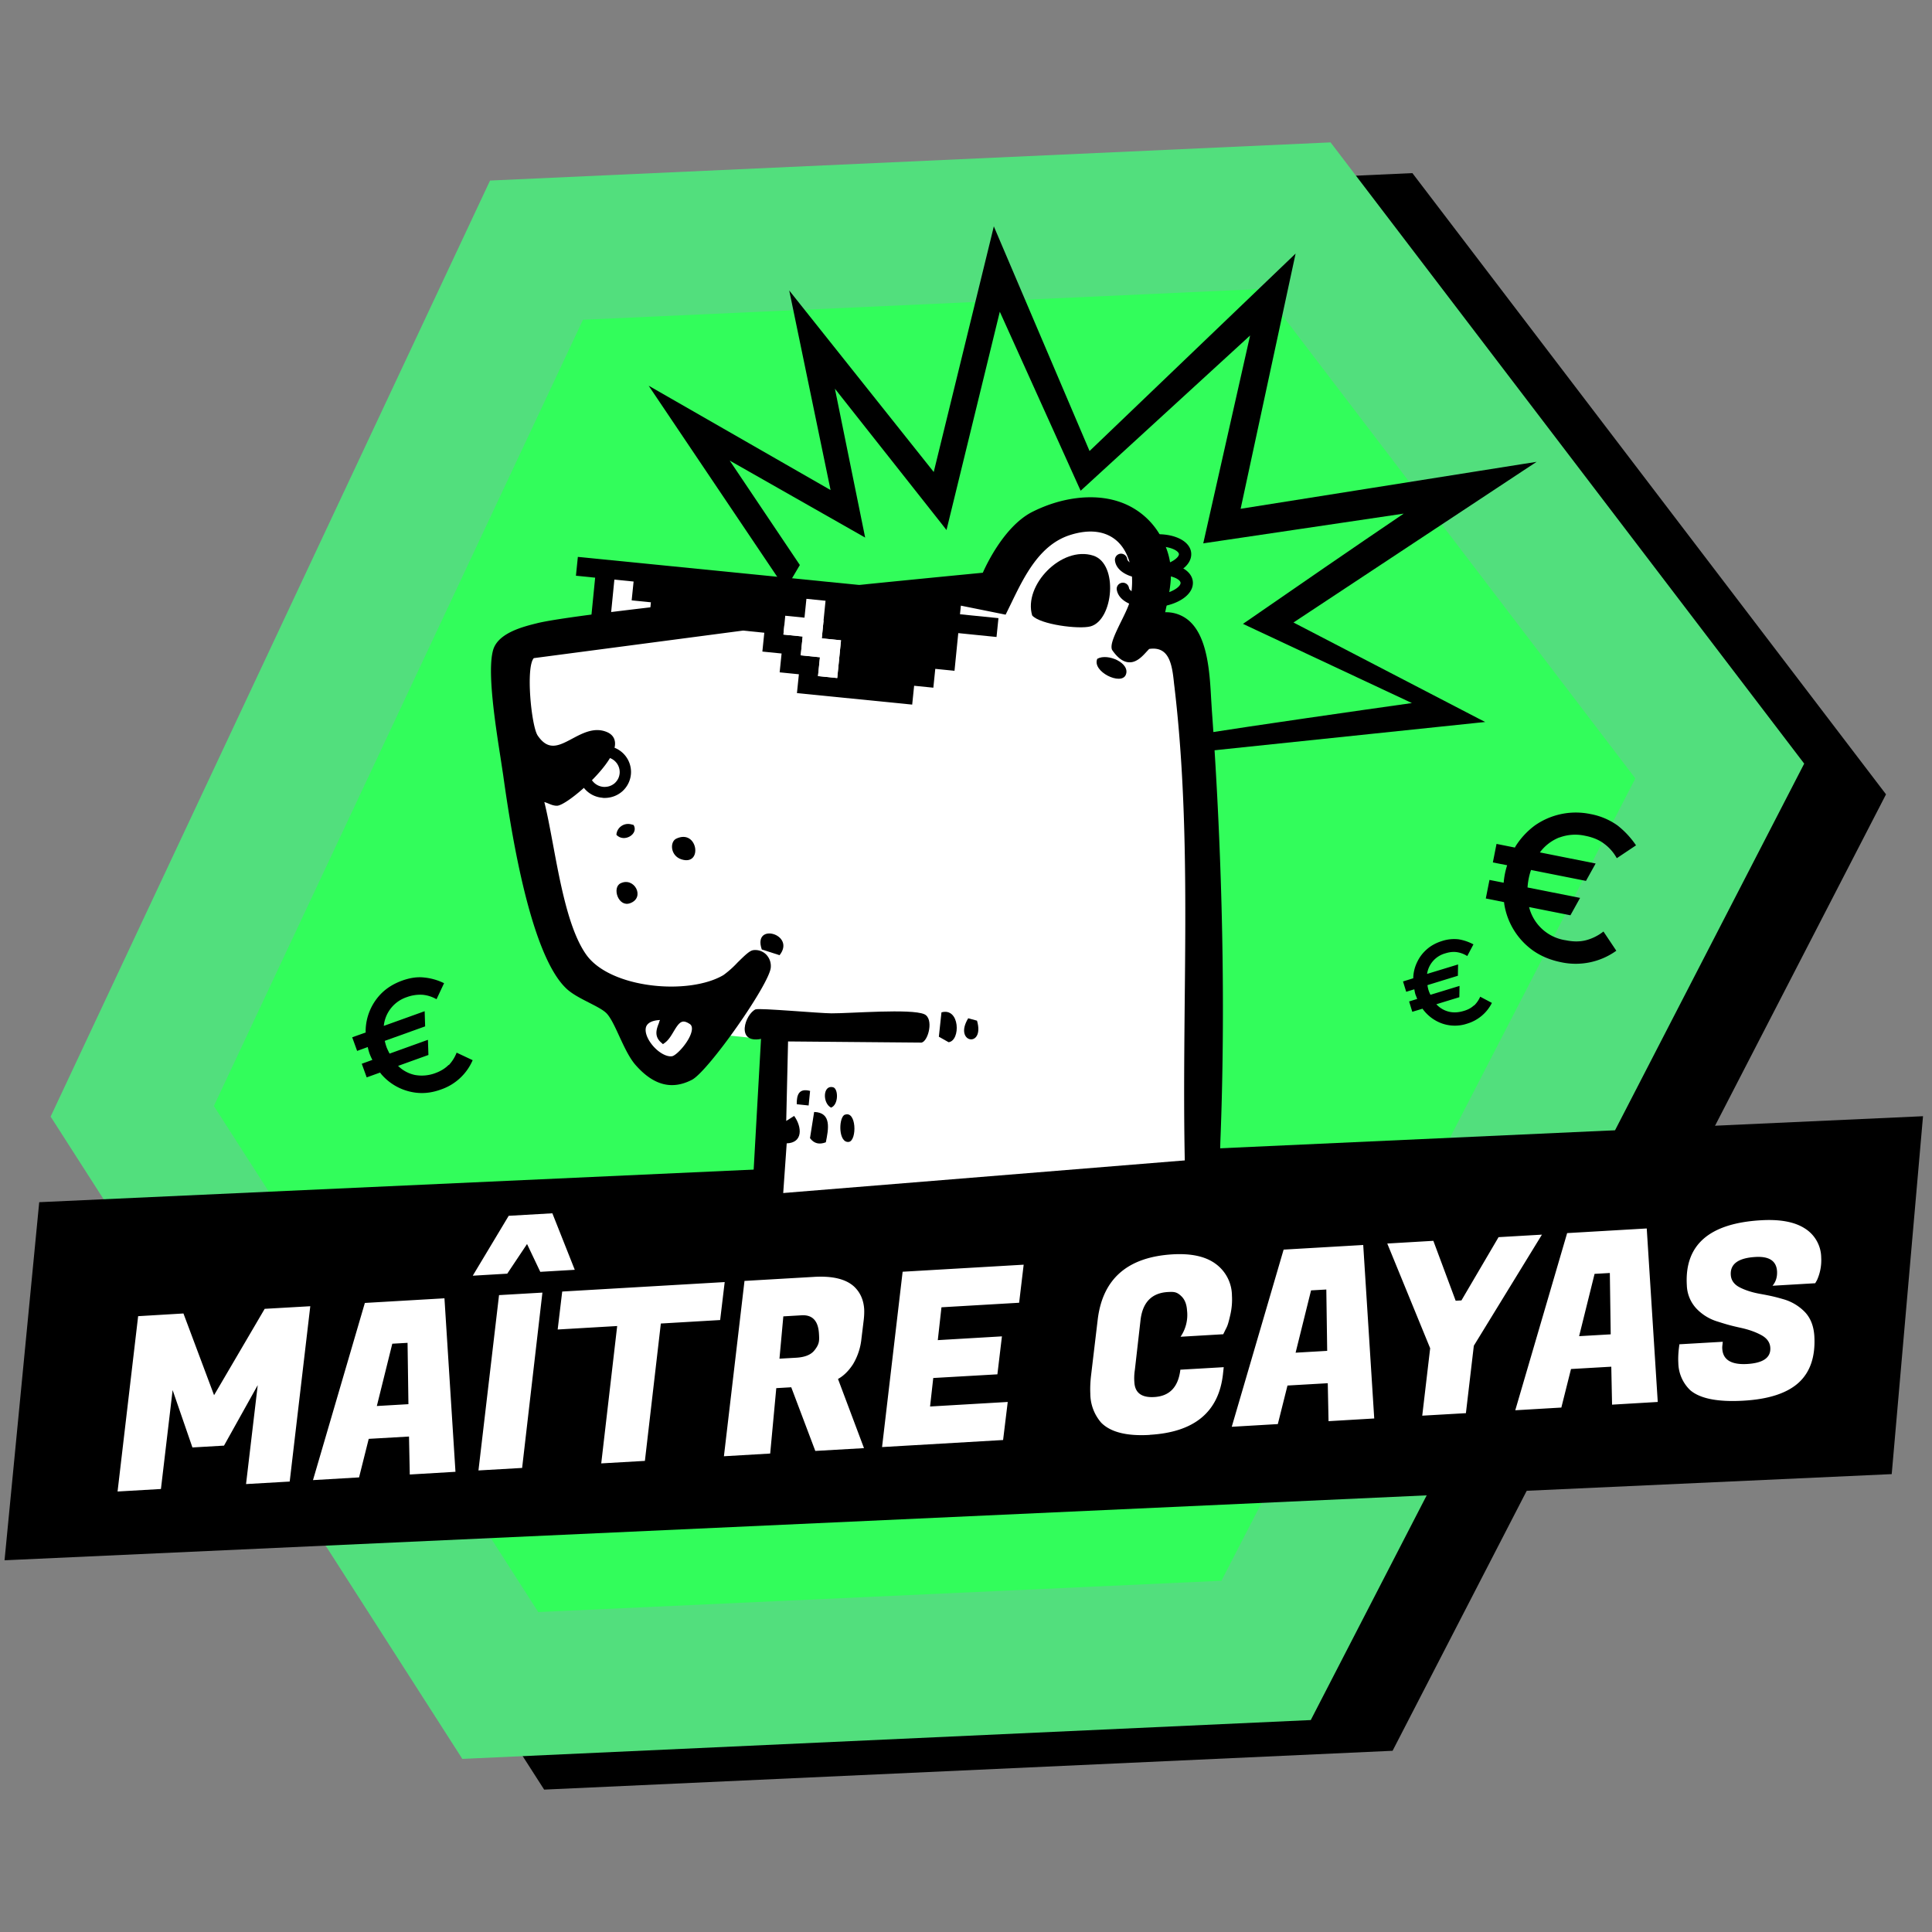 <svg xmlns="http://www.w3.org/2000/svg" data-name="Calque 2" viewBox="0 0 200 200"><rect x="0" y="0" width="200" height="200" fill="#808080" stroke="none"/><g data-name="Calque 1"><path d="M146.21 17.92L59.2 21.87l-45.48 96.9 42.61 66.49 87.83-4.02 51.08-99.01z"/><path fill="#32fd5b" d="M13.69 115.04L55.54 25.9l78.66-3.58 43.83 57.49-46.96 91.04-79.28 3.63z"/><path fill="#52df7d" d="M130.66 29.91l38.63 50.67-42.85 83.06-70.72 3.24-33.58-52.39L60.35 33.1zm7.08-15.17l-87.01 3.95-45.49 96.9 42.62 66.49 87.83-4.02 51.08-99.01z"/><path d="M195.83 152.6L.47 161.52l3.59-37.07 195.01-8.9z"/><path fill="#fff" d="M18.99 135.97l3.17 8.46 5.24-8.94 4.72-.27-2.13 18.15-4.52.26 1.21-10.24-3.49 6.26-3.27.19-2.05-5.94-1.21 10.24-4.49.26 2.13-18.15zm23.43 16.67l-.08-3.93-4.17.24-1 3.99-4.77.28 5.37-18.34 8.24-.48 1.14 17.96zm-1.81-13.54l-1.6 6.45 3.27-.19-.09-6.35zm11.9-7.25l-3.57.21 3.72-6.2 4.52-.26 2.32 5.85-3.57.21-1.37-2.88zm3.64 1.96l-2.1 18.15-4.52.26 2.13-18.15zm18.4 2.84l-6.14.36-1.65 14.22-4.52.26 1.65-14.22-6.16.36.47-3.93 16.82-.98zm9.75-4.47q2.85-.16 4.12 1.01.95.9 1.04 2.34.02.5-.04 1.05l-.24 1.97a6.4 6.4 0 01-.88 2.68q-.68 1.04-1.55 1.52l2.69 7.16-5.04.29-2.49-6.59-1.55.09-.63 6.77-4.79.28 2.13-18.15 7.24-.42zm-1.34 3.98l-1.87.11-.4 4.38 1.75-.1q1.32-.08 1.86-.75c.54-.67.52-1.02.48-1.72q-.11-2.03-1.82-1.92m20.88 12.91l-12.53.73 2.13-18.15 12.53-.73-.47 3.94-8.04.47-.38 3.4 6.64-.39-.47 3.93-6.64.38-.33 2.95 8.04-.47zm15.19-.53q-3.57.21-5.03-1.26a4.6 4.6 0 01-1.13-3.01q-.04-.85.07-1.83l.69-5.8q.75-6.37 7.75-6.79 2.9-.17 4.46.98a4.1 4.1 0 011.69 3.29q.06 1-.17 2c-.23 1-.31 1.17-.48 1.49l-.25.51-4.42.26a4 4 0 00.67-2.74q-.06-.93-.56-1.43c-.5-.5-.81-.49-1.43-.46q-2.53.15-2.83 2.97l-.58 5.09q-.1.66-.05 1.28.09 1.65 2.07 1.53 2.37-.14 2.69-2.83l4.49-.26-.08.73q-.66 5.87-7.57 6.27zm18.5-1.42l-.08-3.93-4.17.24-1 3.99-4.77.28 5.37-18.34 8.24-.48 1.14 17.96-4.74.28zm-1.81-13.54l-1.6 6.45 3.27-.19-.09-6.35zm15.56 1.05l3.85-6.56 4.49-.26-7.05 11.5-.82 6.98-4.52.26.82-6.98-4.44-10.84 4.77-.28 2.31 6.2.57-.03zm15.6 10.78l-.08-3.93-4.17.24-1 3.99-4.77.28 5.37-18.34 8.24-.48 1.14 17.96-4.74.28zm-1.81-13.54l-1.6 6.45 3.27-.19-.09-6.35zm13.22 7.75q.1 1.72 2.58 1.58 2.49-.15 2.39-1.69-.05-.82-.93-1.3t-2.11-.75c-1.23-.27-1.64-.41-2.47-.67a5 5 0 01-2.14-1.33 3.7 3.7 0 01-.99-2.41q-.37-6.27 7.7-6.73 2.94-.17 4.52.85a3.6 3.6 0 011.69 3 5 5 0 01-.44 2.36l-.18.31-4.42.26q.51-.6.47-1.48-.09-1.62-2.22-1.5-2.67.15-2.57 1.85.05.85.93 1.3t2.1.67c1.22.22 1.64.33 2.47.57a5 5 0 012.15 1.29q.9.93 1 2.51.18 3.17-1.62 4.82-1.81 1.65-5.75 1.87t-5.47-1.08a4 4 0 01-1.24-2.83q-.04-.7.06-1.53l.05-.4 4.49-.26-.03.3a2 2 0 00-.02.45z"/><path d="M123.3 77.92l29.77-3.11.68-.07-.61-.31-19.24-9.99 23.77-15.71 1.4-.92-1.66.26-28.98 4.6 5.41-25.12.28-1.3-.96.92-20.37 19.52-9.46-22.2-.45-1.06-.27 1.12-5.95 24.31L82.28 30.8l-.58-.73.19.91 4.09 19.75L67.97 40.4l-.82-.47.53.79 13.49 20.05.07.11.14.02 1.42-2.41-7.26-10.81 13.23 7.52.79.45-.18-.89-2.95-14.52 11.06 14 .49.63.19-.77 5.33-21.83 8.24 18.25.13.28.23-.21 17.31-15.86-4.78 21.21-.07.31.32-.05 20.43-3.03c-5.01 3.39-11.49 7.85-16.14 11.07l-.5.34.55.26 16.94 7.94c-5.83.82-16.25 2.32-21.54 3.15l-1.3 1.98z"/><path fill="#fff" d="M124.3 119.99s.24-47.71-.94-51.85C122.19 64 118 64.75 118 64.75s2.97-4.98 1.28-7.48-3.63-5.64-8.96-3.96c-5.33 1.69-8.44 7.11-8.44 7.11l-27.91 3.54-4.74-3.78-6.36-1.03.19 6.19-9.02 1.14s-1.21 6.74.34 12.71c1.56 5.96.6 17.49 4.63 21.51 4.02 4.01 6.28 3.91 6.28 3.91s.02 7.07 4.41 6.28 4.74-3.8 4.74-3.8l4.33.45 1.11 2.54-.77 13.58 45.18-3.67z"/><path d="M125.45 73.51l-.07-1.12c-.15-2.71-.35-6.42-2.28-8.12a3.6 3.6 0 00-2.48-.89l.05-.24c.54-2.47 1-4.6-.27-7.15a7.7 7.7 0 00-4.63-4.08c-2.63-.86-6.02-.42-9.06 1.16-2.79 1.53-4.6 5.38-4.97 6.22-3.25.31-40.97 3.95-46.12 5.22-1.41.35-4.05.99-4.57 2.77-.63 2.17.21 7.6.77 11.19l.26 1.71c.65 4.61 2.65 18.63 6.62 22.22.6.54 1.45.97 2.27 1.39.76.39 1.48.75 1.84 1.13.43.46.85 1.37 1.29 2.33.52 1.12 1.05 2.28 1.73 3.04 1.84 2.07 3.73 2.56 5.8 1.49 1.69-.88 8.02-9.89 8.16-11.62a1.7 1.7 0 00-.53-1.4 1.6 1.6 0 00-1.28-.4c-.38.05-.87.53-1.65 1.3a10 10 0 01-1.44 1.28c-3.62 2.13-11.72 1.38-14.2-2.11-1.79-2.52-2.67-7.26-3.45-11.45-.3-1.6-.58-3.11-.89-4.35q.16.04.42.15c.26.11.55.23.87.23h.03c1.01-.03 5.57-3.95 5.97-6.11.13-.72-.17-1.26-.84-1.53-1.27-.52-2.48.12-3.55.69-1.39.74-2.48 1.32-3.59-.32-.66-.98-1.25-7.09-.4-8.01l27.56-3.63 16.52-1.83 4.76.96.1-.2.45-.92c1.39-2.88 2.97-6.13 6.14-7.13 2.02-.64 3.71-.41 4.87.65 1.37 1.26 1.87 3.62 1.31 6.17-.11.5-.51 1.32-.9 2.11-.73 1.48-1.15 2.42-.96 2.94l.04.07q.84 1.2 1.72 1.24c.77.05 1.39-.62 1.79-1.06l.3-.32q.93-.14 1.49.3c.8.62.96 2.05 1.09 3.31l.05.41c1.27 10.8 1.16 21.89 1.05 32.61-.06 6.53-.13 13.28.11 19.89v.32c.04 1.32.12 2.65.84 3.13q.24.16.55.16.25 0 .54-.11c.79-.39.86-1.1.93-1.73q.04-.4.13-.74c.62-1.92.6-3.06.58-4.51q-.02-.86.01-2c.55-13.74.24-29.2-.88-44.71m-57.21 32.32c-.26.64-.58 1.43.22 2.11l.17.15.18-.13c.39-.28.66-.73.92-1.17.29-.48.56-.93.9-1.02q.28-.08.72.2c.15.08.34.25.26.72-.19 1.09-1.58 2.58-2.04 2.65-.62.1-1.57-.48-2.2-1.36-.49-.68-.66-1.37-.44-1.79q.3-.54 1.39-.6l-.1.24z"/><path d="M78.23 104.48c-1.09.49-2.12 3.57.55 3.07l-1.23 21.87 3.09.31.8-11.37c1.69-.06 1.6-1.68.77-2.84l-.82.52.19-8.23 13.82.12c.71-.16 1.29-2.5.28-2.94-1.36-.6-7.65-.08-9.6-.09-1.2 0-7.49-.57-7.84-.41zm34.95-46.96c-3.28-1.06-7.26 3.07-6.33 6.19.8.94 4.86 1.46 6.05 1.13 2.36-.66 2.9-6.47.28-7.32"/><path d="M84.28 115.11l-.43 2.71c.43.58.98.68 1.64.43.27-1.34.63-3.09-1.21-3.14m29.31-46.91c-.57 1.32 2.47 2.79 2.95 1.66.51-1.21-1.88-2.28-2.95-1.66m-16.13 36.6l-.27 2.52 1.01.57c1.26-.16 1.18-3.63-.74-3.09M70 86.82c-.68.33-.61 1.77.54 2.14 2.25.72 1.7-3.21-.54-2.14m8.86 11.47l1.84.59c1.73-2.17-2.82-3.46-1.84-.59m-14.62-6.85c-.91.44-.23 2.51.99 2.06 1.59-.58.44-2.76-.99-2.06m23.14 23.99c-.59.46-.57 2.9.48 2.78.88-.1.82-3.41-.48-2.78M63.8 86.41c.79.87 2.35-.07 1.79-1.01l-.23-.06c-.75-.21-1.5.31-1.55 1.07zm36.43 19c-1.57 2.56 1.75 3.15.91.25zm-13.99 7.14c-1.07-.27-1.11 1.65-.21 2.11.8-.3.76-1.97.21-2.11m-3.76 1.76l1.23.13.15-1.51c-1.15-.3-1.4.39-1.38 1.39zm16.9-50.74l.2-1.95-29.82-2.98-9.94-.99-.2 1.95 1.99.2-.58 5.85 1.99.2.58-5.85 1.99.2-.2 1.95 1.99.2-.19 1.95 1.99.2 1.99.2.19-1.95 3.98.4-.19 1.95 3.97.4-.2 1.95 1.99.2-.2 1.95 1.99.2-.2 1.95 11.93 1.19.2-1.95 1.99.2.2-1.95 1.99.2.39-3.9 3.96.4.2-1.95-3.96-.4zm-12.71 6.62l-1.99-.2.2-1.95-1.99-.2.2-1.95-1.99-.2.19-1.95 1.99.2.19-1.95 1.99.2-.39 3.9 1.99.2z"/><path fill="#fff" d="M87.06 66.28l-.39 3.91-1.99-.2.2-1.95-1.99-.2.2-1.95-1.99-.2.19-1.95 1.99.2.2-1.95 1.98.2-.39 3.89z"/><path d="M118.23 59.89a6 6 0 01-1.31-.29c-.89-.34-1.43-.91-1.5-1.59a.64.64 0 01.57-.69c.35-.03.66.22.7.56.02.18.29.4.69.55.56.21 1.32.29 2.09.21s1.5-.3 2.01-.62c.36-.23.58-.49.56-.67s-.29-.4-.69-.55c-.56-.21-1.32-.29-2.09-.21a.64.64 0 01-.7-.56.64.64 0 01.57-.69c.98-.1 1.93 0 2.68.29.89.34 1.43.91 1.5 1.59s-.33 1.35-1.13 1.85a6 6 0 01-2.57.81q-.71.07-1.38 0z"/><path d="M118.4 62.87c-1.56-.16-2.69-.87-2.8-1.89a.64.64 0 011.27-.13c.04.41 1.17.92 2.78.76s2.61-.88 2.56-1.29-1.17-.92-2.78-.76c-.35.03-.67-.22-.7-.56s.22-.65.57-.69c2.25-.22 4.04.59 4.18 1.88.14 1.3-1.45 2.44-3.7 2.66q-.73.07-1.38 0zM62.33 82.58a2.7 2.7 0 01-2.46-2.82 2.7 2.7 0 012.86-2.54 2.7 2.7 0 012.59 2.83 2.7 2.7 0 01-.89 1.86c-.54.48-1.24.72-1.97.69zm.42-4.21h-.08c-.86-.04-1.6.61-1.65 1.46s.62 1.58 1.49 1.63q.65.02 1.13-.39.47-.44.51-1.07a1.56 1.56 0 00-1.41-1.62zm98.68 8.33a4.7 4.7 0 012.66-.18q1.2.23 1.98.83.8.59 1.3 1.49l1.99-1.33a9 9 0 00-1.93-2.07 7 7 0 00-2.79-1.17 7.4 7.4 0 00-5.75 1.18 8 8 0 00-1.99 2.14l-.08.15-1.9-.38-.38 1.92 1.48.29a8 8 0 00-.36 1.81l-1.47-.29-.38 1.92 1.89.38.02.19a7.3 7.3 0 003.02 4.85q1.23.85 2.87 1.18a7.2 7.2 0 005.71-1.19l-1.33-1.99q-.81.63-1.76.89t-2.12.02a4.6 4.6 0 01-3.82-3.44l4.28.85 1-1.8-5.44-1.08a7 7 0 01.36-1.81l5.69 1.13 1-1.8-5.77-1.15a4.6 4.6 0 012.02-1.55zM46.44 110.24q-.53.54-1.38.85a4 4 0 01-2.11.19 3.5 3.5 0 01-1.74-.94l3.14-1.13-.05-1.57-3.97 1.43q-.16-.3-.3-.63a6 6 0 01-.2-.69l4.18-1.5-.05-1.57-4.23 1.52a3.5 3.5 0 012.39-2.98 4 4 0 011.63-.24q.75.07 1.44.46l.78-1.66a6 6 0 00-2.07-.59q-1.05-.12-2.29.33-1.2.44-2.03 1.22a5.6 5.6 0 00-1.73 4.01l.01.13-1.4.5.51 1.41 1.1-.4q.07.34.19.69.13.34.29.64l-1.1.4.51 1.41 1.39-.5.08.12a5.6 5.6 0 003.89 1.99q1.14.08 2.34-.36a5.5 5.5 0 003.27-3.03l-1.66-.78a4 4 0 01-.8 1.28zm106.15-6.17q-.4.39-1.06.58-.85.26-1.58.07a2.6 2.6 0 01-1.26-.76l2.38-.73.02-1.17-3.01.92q-.12-.23-.2-.48-.08-.27-.11-.52l3.15-.97.02-1.17-3.21.98a2.6 2.6 0 011.89-2.13q.66-.21 1.22-.12t1.05.4l.64-1.21q-.74-.39-1.52-.52a4 4 0 00-1.72.17q-.91.28-1.56.84t-1.01 1.31a4 4 0 00-.42 1.61v.1l-1.06.33.33 1.07.84-.26q.04.26.11.52l.19.48-.84.26.33 1.07 1.06-.32.06.09q.53.69 1.25 1.11a4 4 0 003.33.34 4.2 4.2 0 002.54-2.14l-1.21-.64q-.24.54-.64.92z"/><path fill="none" d="M0 0h200v200H0z"/></g></svg>